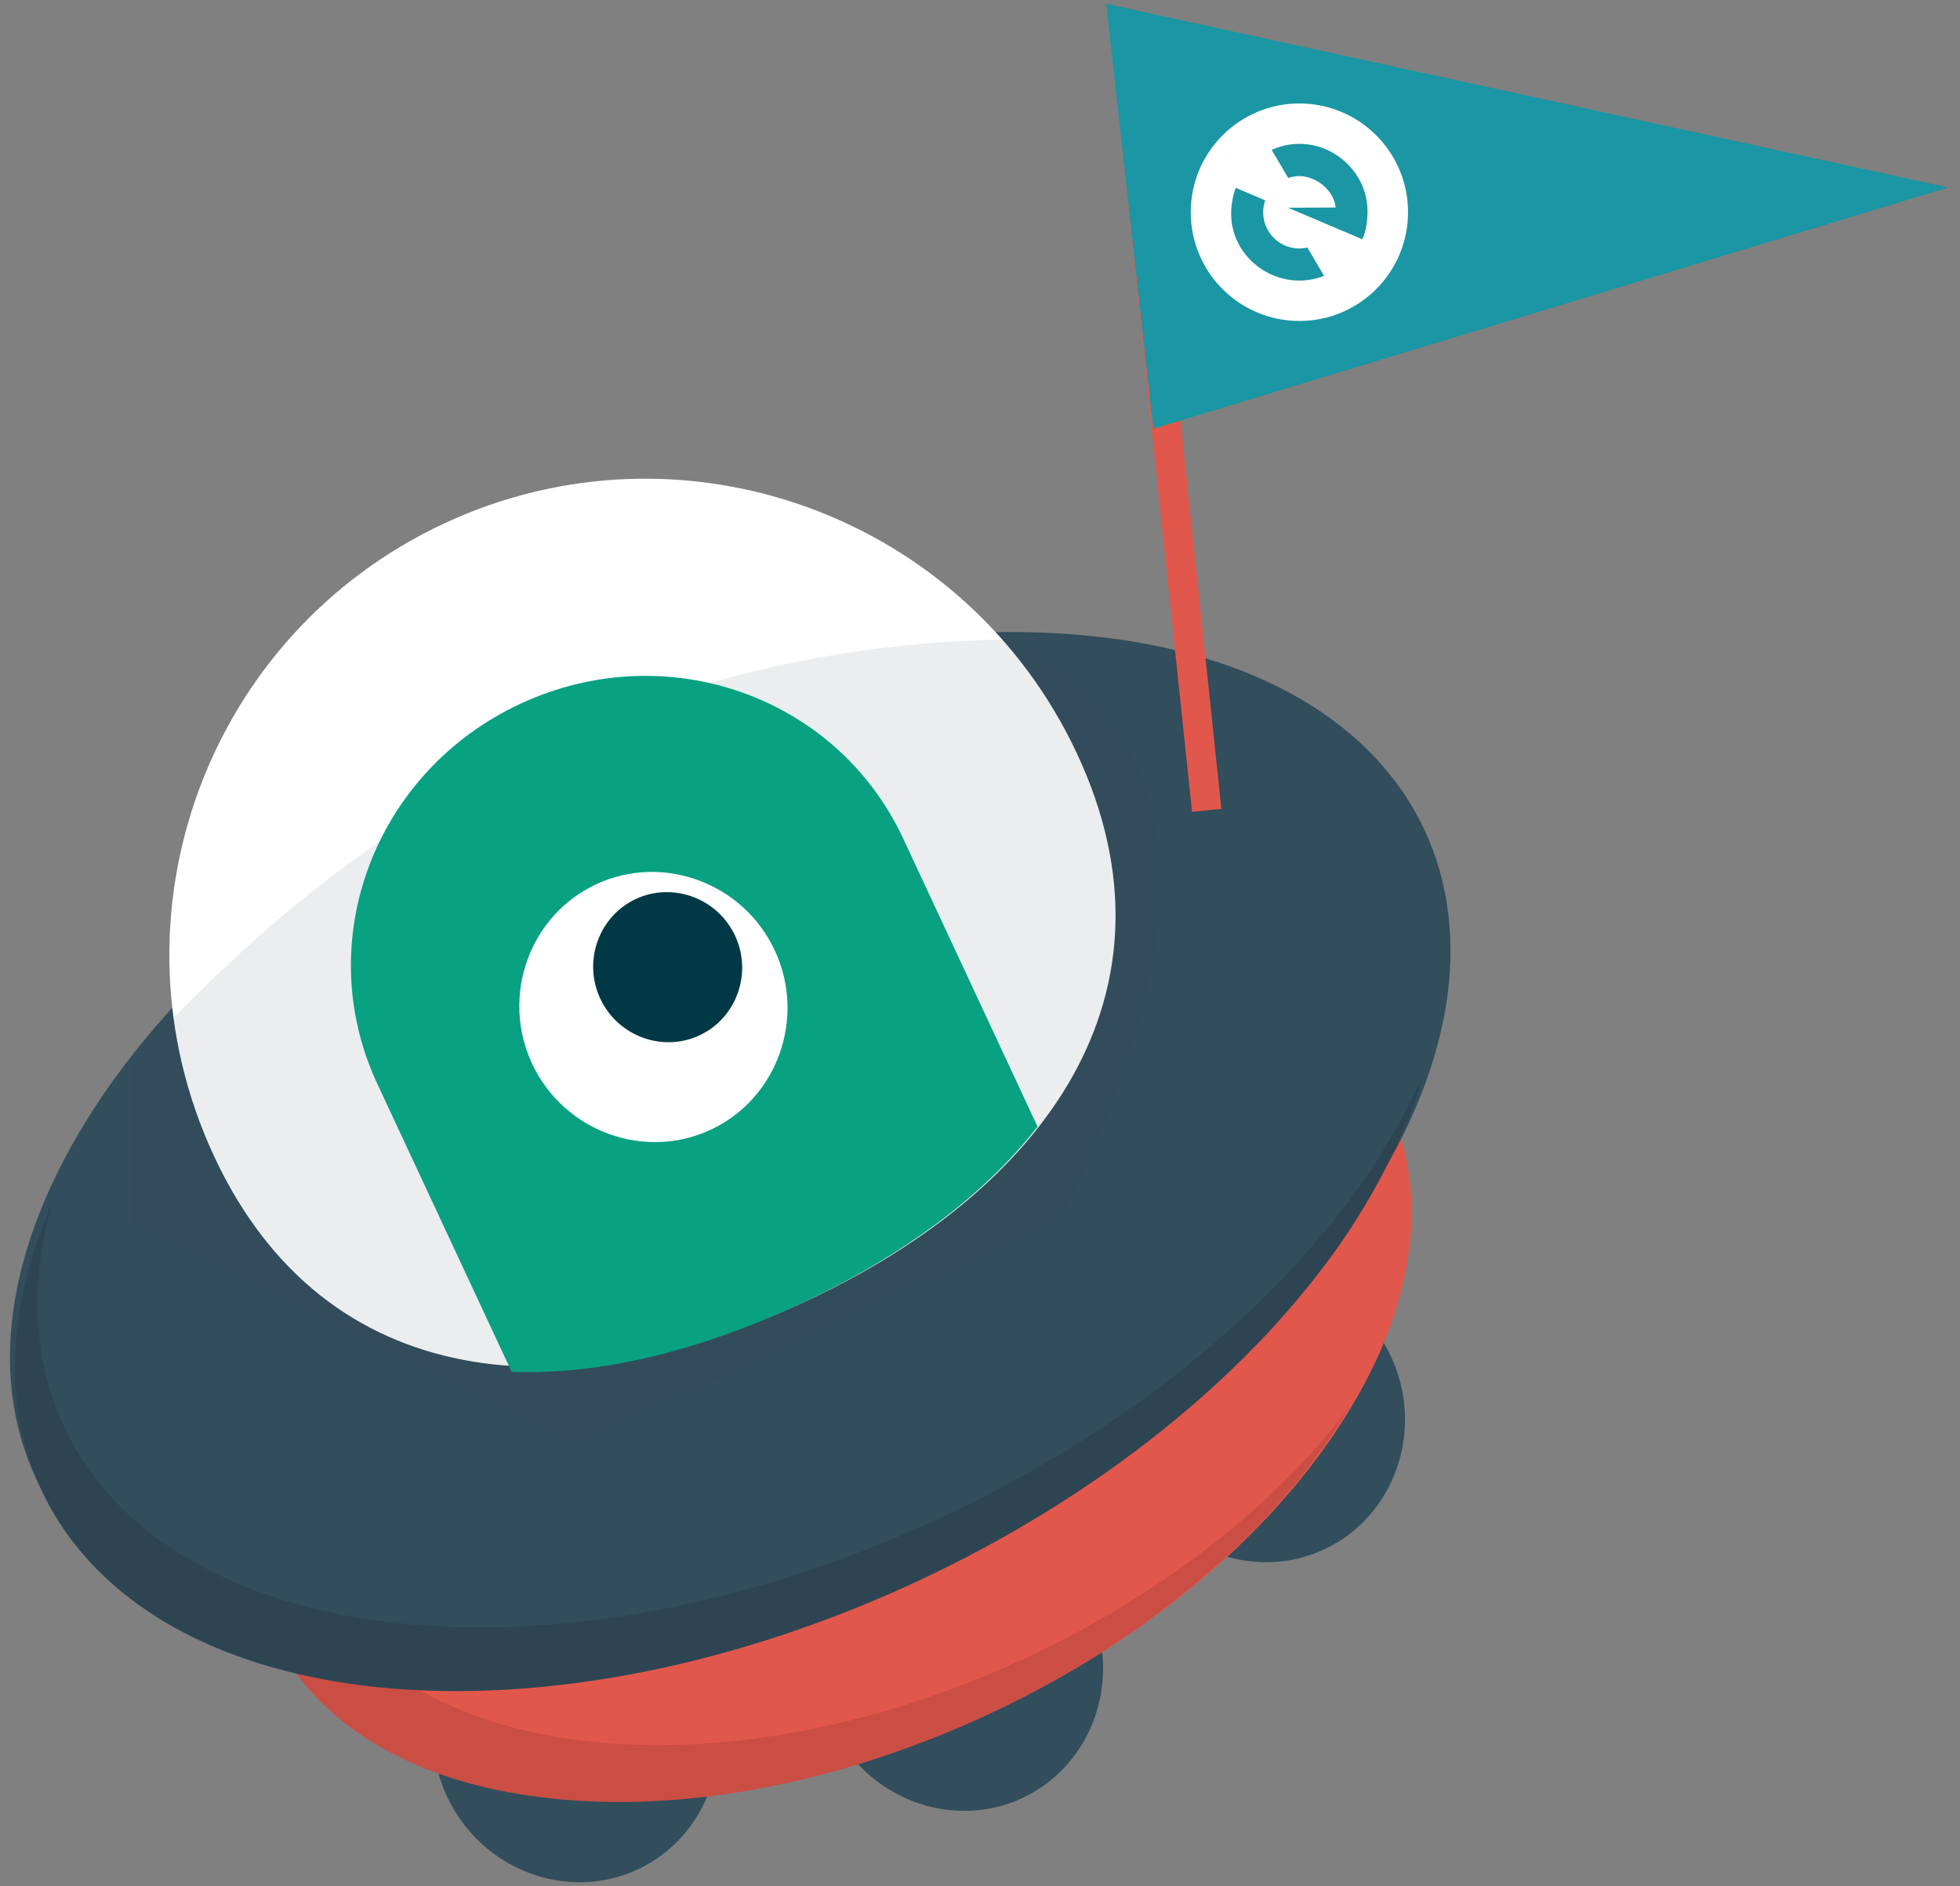 <?xml version="1.0" encoding="UTF-8"?>
<svg width="133px" height="128px" viewBox="0 0 133 128" version="1.1" xmlns="http://www.w3.org/2000/svg" xmlns:xlink="http://www.w3.org/1999/xlink">
    <rect x="0" y="0" width="133" height="128" fill="#808080" stroke="none"/>
    <!-- Generator: Sketch 51.1 (57501) - http://www.bohemiancoding.com/sketch -->
    <title>Group 2</title>
    <desc>Created with Sketch.</desc>
    <defs></defs>
    <g id="InVision-V2" stroke="none" stroke-width="1" fill="none" fill-rule="evenodd">
        <g id="404" transform="translate(-406, -623)">
            <g id="Group-2" transform="translate(387, 621)">
                <g id="ufo" transform="translate(68.5, 81) rotate(-25) translate(-68.5, -81) translate(16, 33)">
                    <g transform="translate(0.835, 0.417)">
                        <path d="M51.49,75.064 C46.19,75.064 41.853,79.545 41.853,85.021 C41.853,90.498 46.19,94.979 51.49,94.979 C56.791,94.979 61.128,90.498 61.128,85.021 C61.128,79.545 56.791,75.064 51.49,75.064 Z M77.19,68.426 C71.889,68.426 67.552,72.906 67.552,78.383 C67.552,83.86 71.889,88.341 77.19,88.341 C82.49,88.341 86.827,83.86 86.827,78.383 C86.827,72.906 82.49,68.426 77.19,68.426 Z M25.791,68.426 C20.491,68.426 16.154,72.906 16.154,78.383 C16.154,83.86 20.491,88.341 25.791,88.341 C31.092,88.341 35.428,83.86 35.428,78.383 C35.428,72.906 31.092,68.426 25.791,68.426 Z" id="Shape" fill="#324D5B" fill-rule="nonzero"></path>
                        <path d="M22.37,44.402 C38.734,34.221 65.256,34.221 81.621,44.402 C97.985,54.582 97.985,71.116 81.621,81.215 C65.256,91.396 38.734,91.396 22.37,81.215 C6.005,71.035 6.005,54.582 22.37,44.402 Z" id="Shape" fill="#E2574C" fill-rule="nonzero"></path>
                        <path d="M26.301,78.97 C10.597,69.308 10.036,53.896 24.699,43.915 C23.898,44.314 23.096,44.793 22.295,45.272 C6.03,55.254 6.03,71.464 22.295,81.365 C38.56,91.346 64.921,91.346 81.186,81.365 C81.747,81.046 82.308,80.646 82.788,80.327 C66.443,88.951 41.765,88.472 26.301,78.97 Z" id="Shape" fill="#CB4E44" fill-rule="nonzero"></path>
                        <path d="M15.233,25.302 C35.544,13.353 68.447,13.353 88.757,25.302 C109.068,37.25 109.068,56.707 88.757,68.656 C68.447,80.604 35.544,80.604 15.233,68.656 C-5.078,56.707 -5.078,37.331 15.233,25.302 Z" id="Shape" fill="#324D5B" fill-rule="nonzero"></path>
                        <path d="M90.83,66.416 C70.787,78.395 38.317,78.395 18.274,66.416 C2.079,56.702 -1.048,42.213 8.813,30.638 C-4.736,42.618 -2.651,59.05 14.987,69.654 C35.03,81.633 67.5,81.633 87.543,69.654 C91.391,67.306 94.518,64.716 96.923,61.964 C95.159,63.502 93.155,64.959 90.83,66.416 Z" id="Shape" fill="#2D4552" fill-rule="nonzero"></path>
                        <path d="M52.5,0 C70.35,0 84.808,14.472 84.808,32.34 C84.808,50.208 70.35,58.213 52.5,58.213 C34.65,58.213 20.192,50.208 20.192,32.34 C20.192,14.472 34.65,0 52.5,0 Z" id="Shape" fill="#FFFFFF" fill-rule="nonzero"></path>
                        <path d="M17.897,24.187 C41.217,14.23 63.359,14.005 84.322,23.513 C92.406,34.459 87.775,46.784 70.43,60.487 L34.064,60.487 C20.057,43.035 13.053,34.309 13.053,34.309 C13.053,34.309 14.668,30.935 17.897,24.187 Z" id="Path-2" fill="#324D5B" fill-rule="nonzero" opacity="0.1"></path>
                        <path d="M51.995,58.213 C59.378,58.213 66.187,56.929 71.683,54.12 L71.683,32.535 C71.683,21.862 62.905,13.277 51.995,13.277 C41.085,13.277 32.308,21.863 32.308,32.535 L32.308,54.12 C37.804,56.929 44.612,58.213 51.995,58.213 Z" id="Shape" fill="#08A182" fill-rule="nonzero"></path>
                        <path d="M51.49,26.553 C56.488,26.553 60.577,30.689 60.577,35.745 C60.577,40.8 56.488,44.936 51.49,44.936 C46.493,44.936 42.404,40.8 42.404,35.745 C42.404,30.689 46.493,26.553 51.49,26.553 Z" id="Shape" fill="#FFFFFF" fill-rule="nonzero"></path>
                        <path d="M53.51,28.596 C56.286,28.596 58.558,30.894 58.558,33.702 C58.558,36.511 56.286,38.809 53.51,38.809 C50.733,38.809 48.462,36.511 48.462,33.702 C48.462,30.894 50.733,28.596 53.51,28.596 Z" id="Shape" fill="#003945" fill-rule="nonzero"></path>
                    </g>
                </g>
                <g id="Group" transform="translate(94, 0)" fill-rule="nonzero">
                    <path d="M6.779,56 L1.864,9.252" id="Line" stroke="#E2574C" stroke-width="2" stroke-linecap="square"></path>
                    <polygon id="Triangle" fill="#1A96A4" transform="translate(28.891, 15.73) rotate(88) translate(-28.891, -15.73) " points="28.873 -12.604 43.358 41.882 14.425 44.063"></polygon>
                    <path d="M13.172,9.022 C9.101,9.022 5.8,12.326 5.8,16.403 C5.8,20.479 9.101,23.784 13.172,23.784 C17.244,23.784 20.545,20.479 20.545,16.403 C20.545,12.326 17.244,9.022 13.172,9.022 Z M13.172,21.042 C10.68,21.042 8.543,19.019 8.543,16.523 C8.543,15.937 8.654,15.261 8.857,14.747 L10.846,15.595 C10.84,15.623 10.831,15.659 10.822,15.7 C10.763,15.894 10.728,16.095 10.718,16.298 C10.714,16.338 10.712,16.379 10.713,16.419 C10.713,16.429 10.715,16.438 10.715,16.447 C10.724,17.189 11.069,17.886 11.652,18.343 C12.235,18.801 12.994,18.968 13.715,18.799 L14.845,20.721 C14.313,20.934 13.745,21.042 13.172,21.042 Z M17.445,18.239 L12.396,16.097 L15.634,16.083 C15.518,14.907 14.311,13.951 13.172,13.951 C12.914,13.951 12.658,13.994 12.414,14.078 L11.294,12.174 C11.883,11.903 12.524,11.764 13.173,11.764 C15.665,11.764 17.795,13.825 17.795,16.32 C17.795,16.993 17.708,17.665 17.444,18.239 L17.445,18.239 Z" id="Shape" fill="#FFFFFF"></path>
                </g>
            </g>
        </g>
    </g>
</svg>